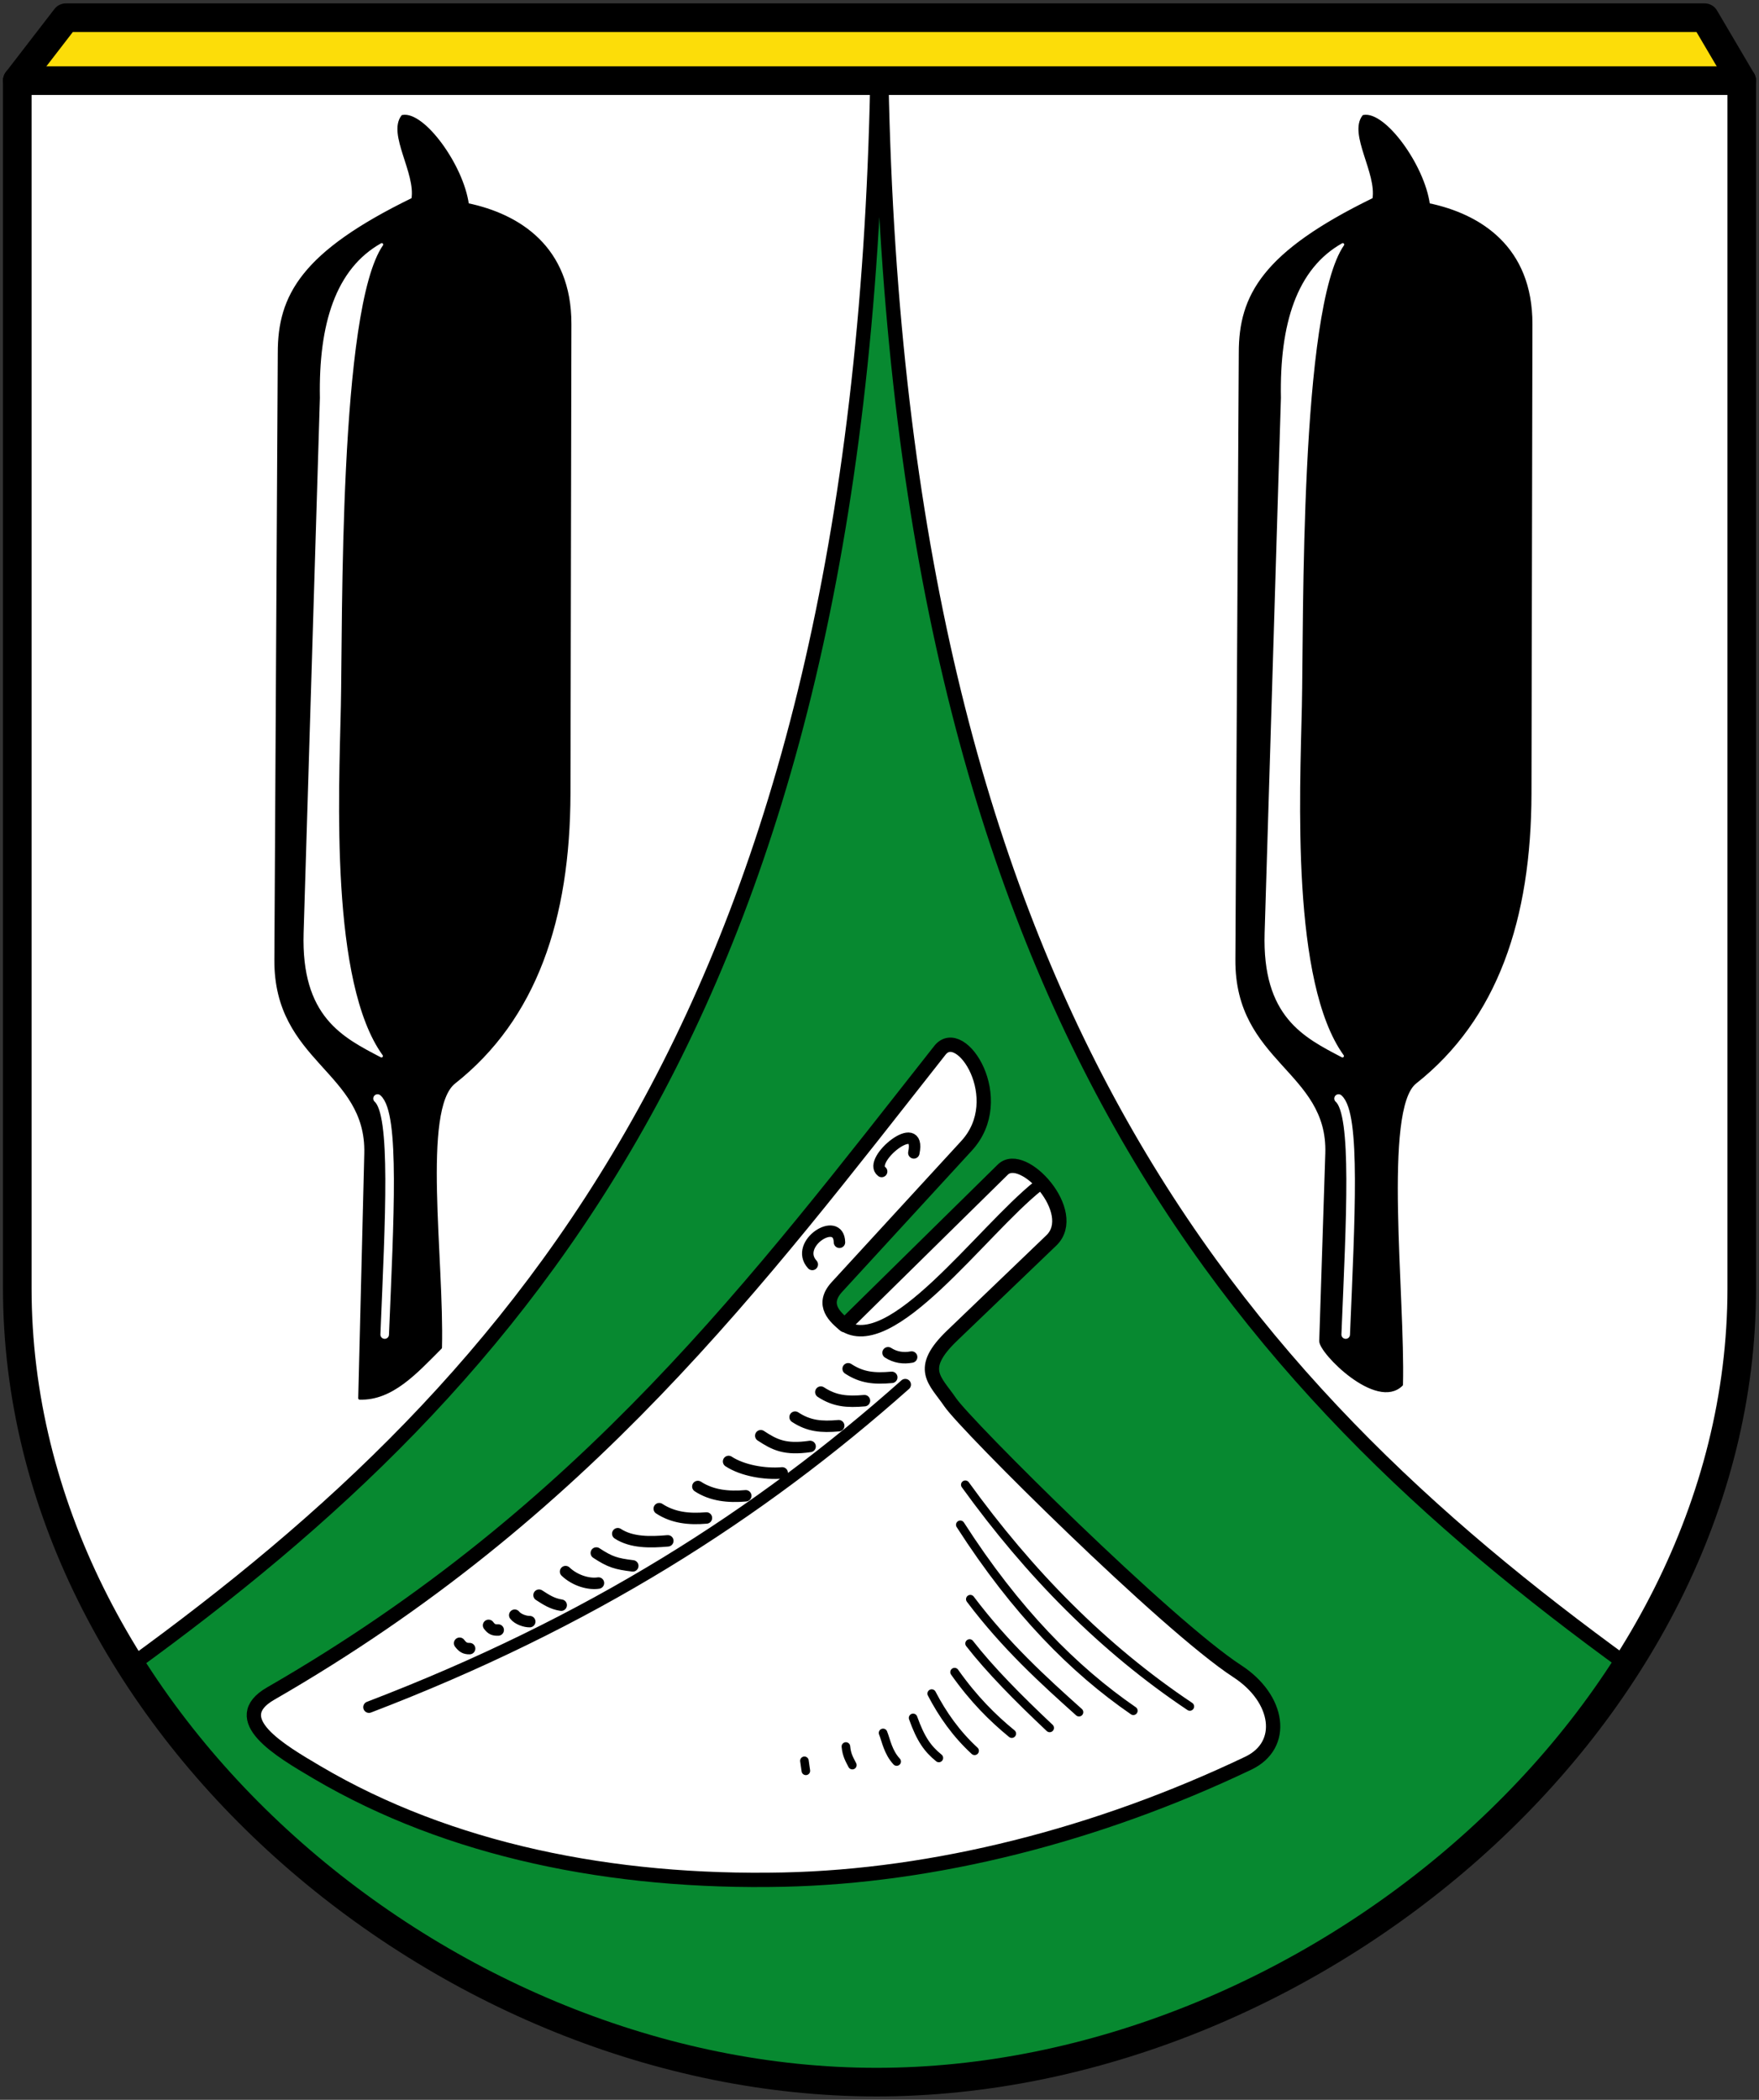 <svg xmlns="http://www.w3.org/2000/svg" width="615" height="734"><rect width="100%" height="100%" fill="#333333" stroke="none"/><path d="m4.04 30.188 16.962-22h573l12.962 22" style="fill:#fcdd09;stroke:#000;stroke-width:10;stroke-linecap:round;stroke-linejoin:round;stroke-miterlimit:4;stroke-dasharray:none;stroke-opacity:1" transform="translate(2.001 -2)"/><g style="fill:none"><path style="fill:none;fill-opacity:1;stroke:none;stroke-width:10;stroke-linecap:round;stroke-linejoin:round;stroke-miterlimit:4;stroke-dasharray:none;stroke-opacity:1" d="M6.2 6.2v396.3c0 143.6 138.5 264.3 282.3 264.3 143.6 0 284.3-120.5 284.3-264.3V6.2Z" transform="matrix(1.05 0 0 1.05 3.532 25.678)"/><path d="M2.39 2.39v402.015c0 143.6 142.31 264.3 286.11 264.3 143.6 0 288.11-120.5 288.11-264.3V2.39Z" style="fill:#078930;fill-opacity:1;stroke:none;stroke-width:7.619;stroke-linecap:round;stroke-linejoin:round;stroke-miterlimit:4;stroke-dasharray:none;stroke-opacity:1" transform="matrix(1.05 0 0 1.05 3.532 25.678)"/><path d="M288.786 2.39H2.39v402.015c0 45.36 14.097 87.722 38.058 125.43C170.596 435.388 282.845 309.765 288.786 2.39ZM290.119 2.39h286.395v402.015c0 45.36-14.096 87.722-38.057 125.43C408.308 435.388 296.06 309.765 290.119 2.39Z" style="fill:#fff;fill-opacity:1;stroke:#000;stroke-width:4.762;stroke-linecap:round;stroke-linejoin:round;stroke-miterlimit:4;stroke-dasharray:none;stroke-opacity:1" transform="matrix(1.05 0 0 1.05 3.532 25.678)"/><path style="fill:none;fill-opacity:1;stroke:#000;stroke-width:9.524;stroke-linecap:round;stroke-linejoin:round;stroke-miterlimit:4;stroke-dasharray:none;stroke-opacity:1" d="M2.39 2.39v402.015c0 143.6 142.31 264.3 286.11 264.3 143.6 0 288.11-120.5 288.11-264.3V2.39Z" transform="matrix(1.05 0 0 1.05 3.532 25.678)"/></g><path style="fill:#fff;stroke:#000;stroke-width:5;stroke-linecap:round;stroke-linejoin:round;stroke-miterlimit:4;stroke-dasharray:none;stroke-opacity:1" d="M335.947 402.503c15.015-16.352-1.961-42.708-9.335-33.35-63.714 80.874-123.635 161.294-233.981 224.84-15.509 8.931 3.11 19.83 16.263 27.577 46.124 27.162 103 38.766 163.085 37.456 52.494-1.144 109.436-15.409 162.463-40.699 13.27-6.328 10.794-22.614-3.814-32.112-24.926-16.208-94.876-85.904-100.41-94.046-5.26-7.74-11.582-11.545.708-23.334l34.648-33.234c10.128-9.715-9.875-31.732-16.97-24.749l-55.24 54.362c-3.103-2.629-8.55-7.025-2.743-13.35z" transform="translate(2.001 -2)"/><path style="fill:none;stroke:#000;stroke-width:3;stroke-linecap:round;stroke-linejoin:round;stroke-miterlimit:4;stroke-dasharray:none;stroke-opacity:1" d="m279.25 617.5.5 3.5m14-8.5c.282 3.103 1.333 4.667 2.25 6.5m10.75-11.25c1.062 2.632 1.693 6.703 4.75 10m5.75-15.25c2.673 7.49 5.131 10.858 9 14m-2.5-22.5c3.793 7.27 8.545 14.06 15 20m-7-27.5c6.667 9.44 13.333 16.043 20 21.5m-18-73c19.467 30.304 39.7 50.671 60.5 65m-57-39c12.333 16.373 25.667 28.447 38 39.5m-38.25-24c7.07 9.079 16.945 19.093 28 29.5m-29.5-85c22.342 30.933 48.161 57.23 78.5 77.5" transform="translate(2.001 -2)"/><path style="fill:none;stroke:#000;stroke-width:4;stroke-linecap:round;stroke-linejoin:round;stroke-miterlimit:4;stroke-dasharray:none;stroke-opacity:1" d="M158.693 576.401c1.083 1.42 1.916 1.913 3.5 1.875m6.625-8.125c1.083 1.42 1.791 1.663 3.375 1.625m5.771-5.18c1.083 1.42 3.667 2.288 5.25 2.25m3.25-9.25c2.583 1.67 4.667 3.038 7.75 3.5m1.526-11.737c3.333 3.169 8.167 4.537 11.5 4m101.25-80.5c2.583 1.669 5.417 2.037 8.25 1.5m-110.25 68.5c4.833 3.169 6.917 3.787 12.75 4.5m-5.25-11.25c4.833 3.169 11.417 3.037 17.5 2.5m-3-11.25c4.833 3.169 10.417 3.787 16.5 3.25m-3-11c4.833 3.169 10.667 3.787 16.75 3.25m-6-12c4.833 3.169 12.667 4.537 18.75 4m-7.5-13c4.833 3.169 8.417 5.037 17.25 3.75m-5.25-10.25c4.833 3.169 9.167 3.537 15.25 3m-6.25-11.75c4.833 3.169 9.167 3.537 15.25 3m-5.7-11.152c4.834 3.17 9.167 3.538 15.25 3M127 598.75c77.08-29.483 136.328-67.274 187.5-112.75m-21.836-20.786c16.743 11.697 48.298-32.712 68.336-48.714m-69.5 19.75c-.187-9.512-16.058.522-9.5 7.75m35.5-39c2.743-13.135-16.493 2.636-11.25 6.5" transform="translate(2.001 -2)"/><path style="fill:#000;stroke:#000;stroke-width:1px;stroke-linecap:round;stroke-linejoin:round;stroke-opacity:1" d="M123.744 490.755c11.218.373 19.647-9.017 28.284-17.677.783-30.973-7.025-83.394 4.778-92.717 28.35-22.394 40.06-57.094 40.148-101.066l.329-164.013c.053-26.759-17.899-38.042-35.84-41.776-1.87-13.696-15.483-32.195-22.693-30.818-4.738 6.202 5.156 19.756 3.586 28.924-38.51 18.747-46.749 33.774-46.72 53.74L94.424 337.5c-.2 35.63 32.162 38.63 31.441 67.696z" transform="translate(2.001 -2)"/><path style="fill:#fff;stroke:#fff;stroke-width:1px;stroke-linecap:round;stroke-linejoin:round;stroke-opacity:1" d="M116.673 248.925c.644-29.295-.798-138.97 14.803-161.442-15.503 8.713-21.617 27.599-21.132 53.633l-5.692 187.005c-.885 29.057 13.462 36.08 26.723 43.02-18.512-25.65-15.375-91.648-14.702-122.216z" transform="translate(2.001 -2)"/><path style="fill:none;stroke:#fff;stroke-width:3;stroke-linecap:round;stroke-linejoin:round;stroke-miterlimit:4;stroke-dasharray:none;stroke-opacity:1" d="M130 386c6.244 5.4 4.172 41.993 2.5 82.5" transform="translate(2.001 -2)"/><path d="M123.744 470.755c-.128 3.932 19.647 23.912 28.284 15.252.783-30.974-7.025-96.323 4.778-105.646 28.35-22.394 40.06-57.094 40.148-101.066l.329-164.013c.053-26.759-17.899-38.042-35.84-41.776-1.87-13.696-15.483-32.195-22.693-30.818-4.738 6.202 5.156 19.756 3.586 28.924-38.51 18.747-46.749 33.774-46.72 53.74L94.424 337.5c-.2 35.63 32.381 38.637 31.441 67.696z" style="fill:#000;stroke:#000;stroke-width:1px;stroke-linecap:round;stroke-linejoin:round;stroke-opacity:1" transform="translate(338.001 -2)"/><path d="M116.673 248.925c.644-29.295-.798-138.97 14.803-161.442-15.503 8.713-21.617 27.599-21.132 53.633l-5.692 187.005c-.885 29.057 13.462 36.08 26.723 43.02-18.512-25.65-15.375-91.648-14.702-122.216z" style="fill:#fff;stroke:#fff;stroke-width:1px;stroke-linecap:round;stroke-linejoin:round;stroke-opacity:1" transform="translate(338.001 -2)"/><path d="M130 386c6.244 5.4 4.172 41.993 2.5 82.5" style="fill:none;stroke:#fff;stroke-width:3;stroke-linecap:round;stroke-linejoin:round;stroke-miterlimit:4;stroke-dasharray:none;stroke-opacity:1" transform="translate(338.001 -2)"/></svg>